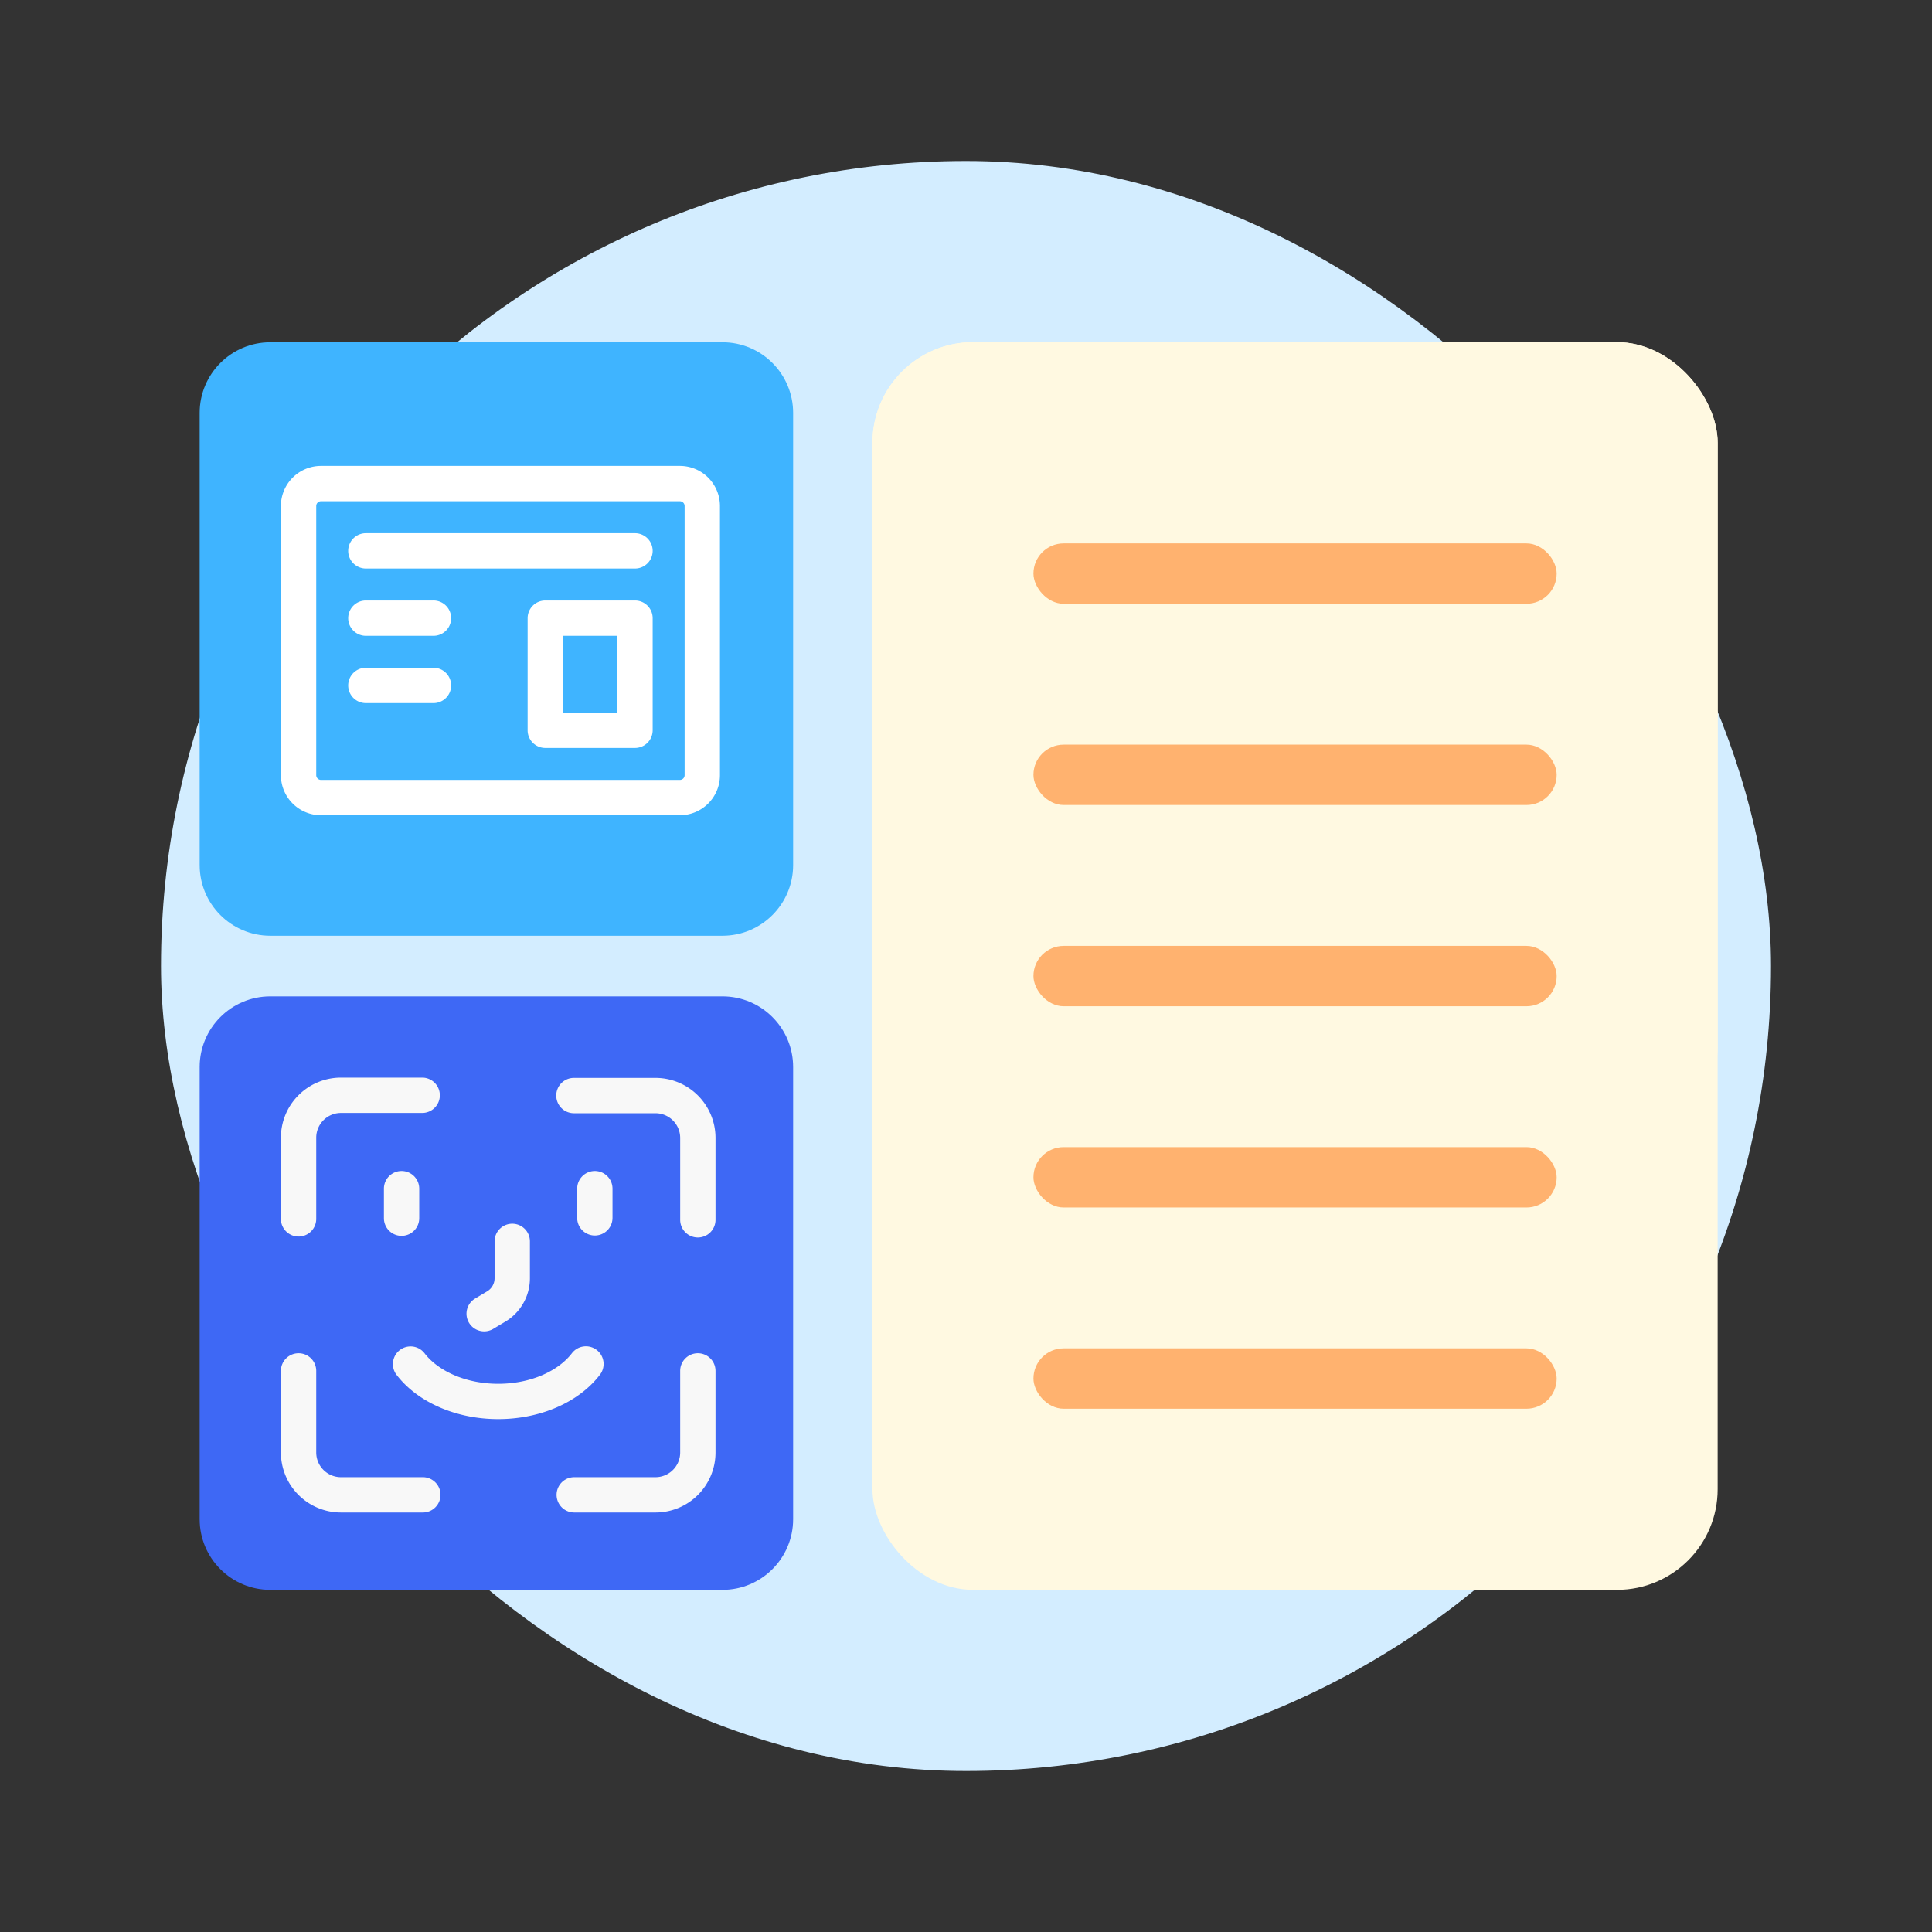 <svg xmlns="http://www.w3.org/2000/svg" width="300" height="300" fill="none" class="persona-ilustration" viewBox="0 0 300 300"><rect x="0" y="0" width="300" height="300" fill="#333333" stroke="none"/><g clip-path="url(#f2_a)"><rect width="250" height="250" x="25" y="25" fill="#D3EDFF" rx="125"/><path fill="#3E68F5" d="M31.003 165.687c0-6.059 4.912-10.97 10.97-10.97h70.212c6.059 0 10.97 4.911 10.97 10.97v70.211c0 6.059-4.911 10.971-10.97 10.971H41.974c-6.059 0-10.97-4.912-10.97-10.971z"/><path fill="#F8F8F8" fill-rule="evenodd" d="M79.542 190.017a2.743 2.743 0 0 1 2.742 2.743v5.723a7.86 7.86 0 0 1-3.824 6.744l-1.871 1.119a2.742 2.742 0 1 1-2.816-4.707l1.871-1.119a2.37 2.37 0 0 0 1.155-2.037v-5.723a2.743 2.743 0 0 1 2.743-2.743M92.367 181.833a2.743 2.743 0 0 1 2.743 2.743v4.532a2.743 2.743 0 1 1-5.486 0v-4.532a2.743 2.743 0 0 1 2.743-2.743M62.356 181.833a2.743 2.743 0 0 1 2.743 2.743v4.532a2.743 2.743 0 1 1-5.485 0v-4.532a2.743 2.743 0 0 1 2.742-2.743M92.649 209.619a2.743 2.743 0 0 1 .513 3.845c-3.285 4.296-9.287 6.896-15.8 6.896s-12.515-2.6-15.8-6.895a2.743 2.743 0 0 1 4.358-3.332c2.022 2.644 6.23 4.742 11.442 4.742s9.42-2.098 11.442-4.743a2.743 2.743 0 0 1 3.845-.513M52.945 172.818a3.84 3.84 0 0 0-3.84 3.84v12.663a2.743 2.743 0 0 1-5.485 0v-12.663a9.325 9.325 0 0 1 9.325-9.325h12.662a2.743 2.743 0 0 1 0 5.485zM86.374 170.118a2.743 2.743 0 0 1 2.742-2.743h12.663a9.325 9.325 0 0 1 9.325 9.325v12.663a2.743 2.743 0 1 1-5.485 0V176.7a3.84 3.84 0 0 0-3.84-3.839H89.116a2.743 2.743 0 0 1-2.742-2.743M108.361 210.131a2.743 2.743 0 0 1 2.743 2.742v12.663a9.325 9.325 0 0 1-9.325 9.325H89.116a2.743 2.743 0 0 1 0-5.485h12.663a3.84 3.84 0 0 0 3.84-3.84v-12.663a2.74 2.74 0 0 1 2.742-2.742M46.362 210.131a2.743 2.743 0 0 1 2.743 2.742v12.663a3.84 3.84 0 0 0 3.84 3.84h12.662a2.743 2.743 0 1 1 0 5.485H52.944a9.325 9.325 0 0 1-9.324-9.325v-12.663a2.743 2.743 0 0 1 2.742-2.742" clip-rule="evenodd"/><rect width="131.242" height="193.738" x="135.474" y="53.131" fill="#FFF9E1" rx="15.624"/><rect width="131.242" height="124.993" x="135.475" y="53.131" fill="#FFF9E1" rx="15.624"/><rect width="81.245" height="9.374" x="160.473" y="84.379" fill="#FFB26F" rx="4.687"/><rect width="81.245" height="9.374" x="160.473" y="115.628" fill="#FFB26F" rx="4.687"/><rect width="81.245" height="9.374" x="160.473" y="146.876" fill="#FFB26F" rx="4.687"/><rect width="81.245" height="9.374" x="160.473" y="178.124" fill="#FFB26F" rx="4.687"/><rect width="81.245" height="9.374" x="160.473" y="209.372" fill="#FFB26F" rx="4.687"/><path fill="#3FB4FF" d="M31.003 64.12c0-6.059 4.912-10.97 10.97-10.97h70.212c6.059 0 10.97 4.911 10.97 10.97v70.211c0 6.059-4.911 10.97-10.97 10.97H41.974c-6.059 0-10.97-4.911-10.97-10.97z"/><path fill="#3FB4FF" d="M46.362 78.573a3.483 3.483 0 0 1 3.483-3.483h55.723a3.483 3.483 0 0 1 3.483 3.483v41.792a3.483 3.483 0 0 1-3.483 3.483H49.845a3.483 3.483 0 0 1-3.483-3.483z"/><path fill="#fff" fill-rule="evenodd" d="M43.62 78.573a6.225 6.225 0 0 1 6.225-6.225h55.723a6.225 6.225 0 0 1 6.225 6.225v41.792a6.225 6.225 0 0 1-6.225 6.225H49.845a6.225 6.225 0 0 1-6.225-6.225zm6.225-.74a.74.74 0 0 0-.74.74v41.792c0 .409.331.74.74.74h55.723a.74.74 0 0 0 .74-.74V78.573a.74.74 0 0 0-.74-.74z" clip-rule="evenodd"/><path fill="#fff" fill-rule="evenodd" d="M54.068 85.538a2.743 2.743 0 0 1 2.742-2.743h41.793a2.743 2.743 0 0 1 0 5.486H56.81a2.743 2.743 0 0 1-2.743-2.743M54.068 95.986a2.743 2.743 0 0 0 2.742 2.743h10.448a2.743 2.743 0 1 0 0-5.485H56.811a2.743 2.743 0 0 0-2.743 2.742M54.068 106.435a2.743 2.743 0 0 0 2.742 2.742h10.448a2.743 2.743 0 1 0 0-5.485H56.811a2.743 2.743 0 0 0-2.743 2.743" clip-rule="evenodd"/><path fill="#3FB4FF" d="M84.672 95.986h13.93V113.4h-13.93z"/><path fill="#fff" fill-rule="evenodd" d="M81.93 95.986a2.743 2.743 0 0 1 2.742-2.742h13.93a2.743 2.743 0 0 1 2.743 2.742V113.4a2.743 2.743 0 0 1-2.742 2.742H84.672a2.743 2.743 0 0 1-2.743-2.742zm5.484 2.743v11.928h8.446V98.729z" clip-rule="evenodd"/></g><defs><clipPath id="f2_a"><path fill="#fff" d="M0 0h300v300H0z"/></clipPath></defs></svg>